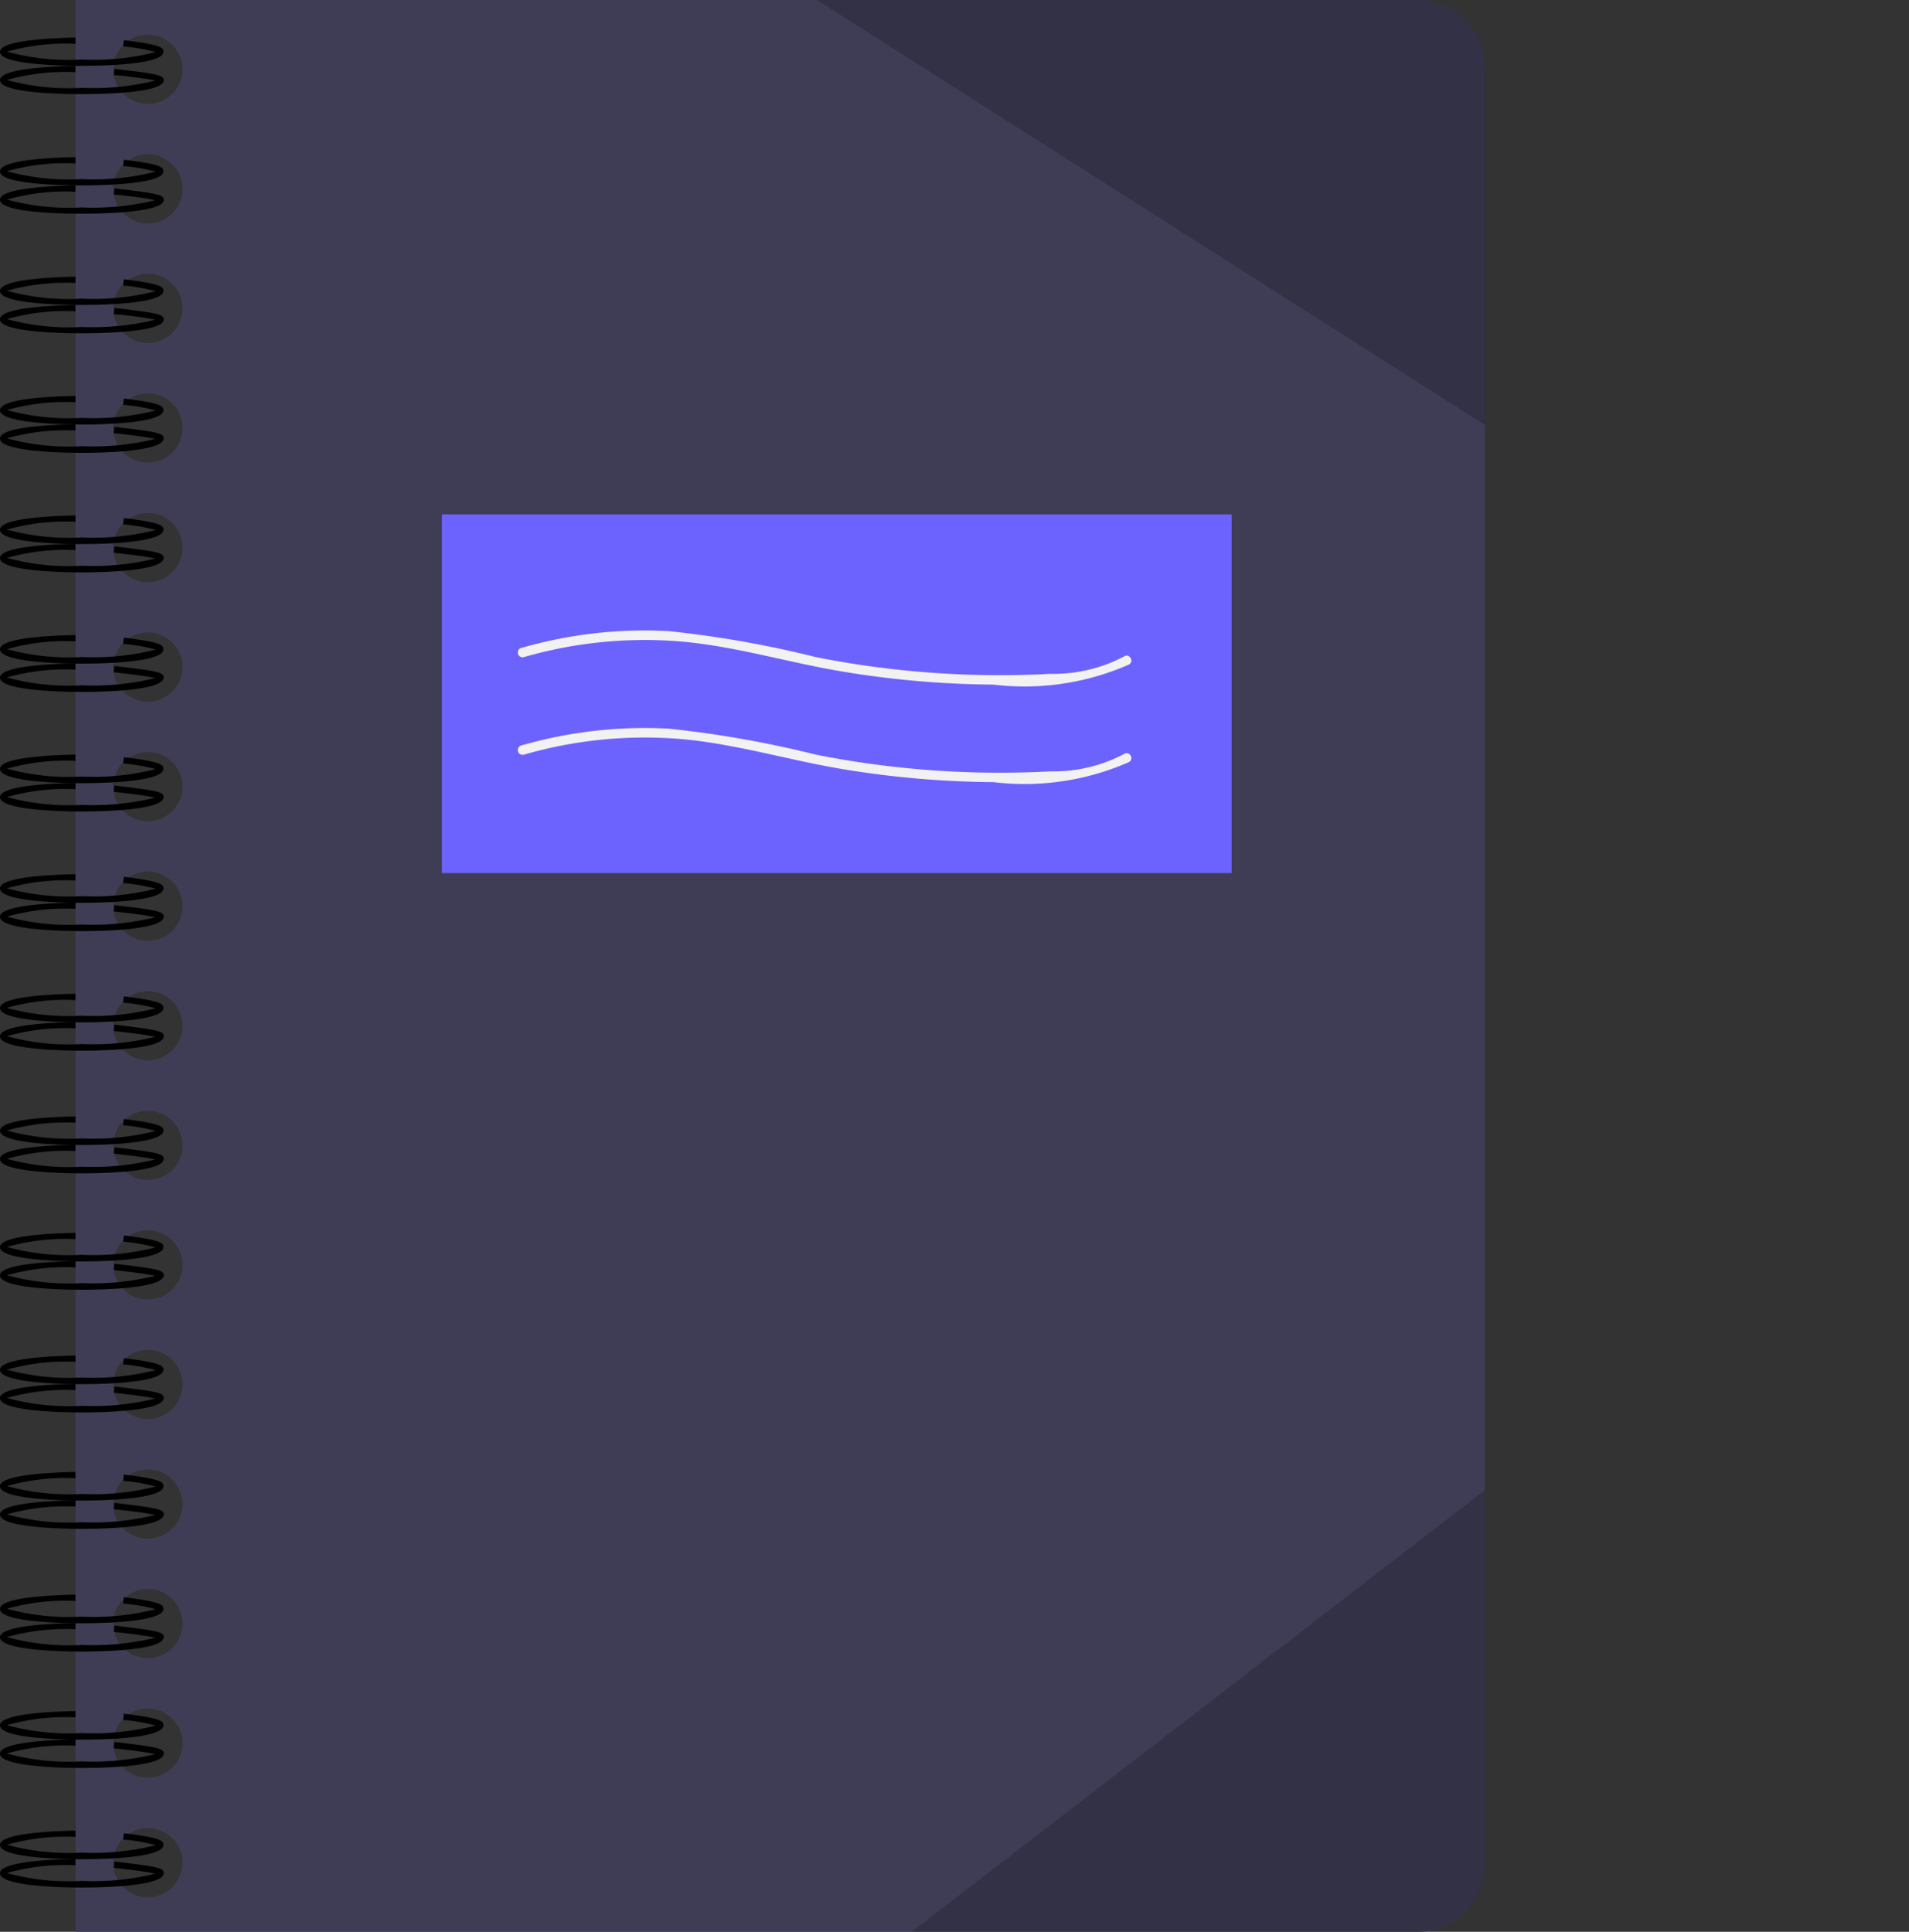 <svg xmlns="http://www.w3.org/2000/svg" width="40.047" height="40.523" viewBox="0 0 40.047 40.523"><rect x="0" y="0" width="40.047" height="40.523" fill="#333333" stroke="none"/><defs><style>.a{fill:none;}.b{fill:#3f3d56;}.c{fill:#6c63ff;}.d{fill:#f2f2f2;}.e{opacity:0.2;}</style></defs><rect class="a" width="40.047" height="38.689" transform="translate(0 1.034)"/><path class="b" d="M52.164,0H24V40.523H52.164a1.4,1.4,0,0,0,1.4-1.4V1.4a1.4,1.4,0,0,0-1.4-1.4ZM25.518,39.8a.726.726,0,1,1,.513-.213A.726.726,0,0,1,25.518,39.8Zm0-2.508a.726.726,0,1,1,.513-.213A.726.726,0,0,1,25.518,37.289Zm0-2.508a.726.726,0,1,1,.513-.213A.726.726,0,0,1,25.518,34.781Zm0-2.508a.726.726,0,1,1,.513-.213.726.726,0,0,1-.513.213Zm0-2.508a.726.726,0,1,1,.513-.213A.726.726,0,0,1,25.518,29.765Zm0-2.508a.726.726,0,1,1,.513-.213.726.726,0,0,1-.513.213Zm0-2.508a.726.726,0,1,1,.513-.213.726.726,0,0,1-.513.213Zm0-2.508a.726.726,0,1,1,.513-.213.726.726,0,0,1-.513.213Zm0-2.508a.726.726,0,1,1,.513-.213.726.726,0,0,1-.513.213Zm0-2.508a.726.726,0,1,1,.513-.213.726.726,0,0,1-.513.213Zm0-2.508a.726.726,0,1,1,.513-.213.726.726,0,0,1-.513.213Zm0-2.508A.726.726,0,1,1,26.031,12a.726.726,0,0,1-.513.213Zm0-2.508a.726.726,0,1,1,.513-.213.726.726,0,0,1-.513.213Zm0-2.508a.726.726,0,1,1,.513-.213.726.726,0,0,1-.513.213Zm0-2.508a.726.726,0,1,1,.513-.213.726.726,0,0,1-.513.213Zm0-2.508a.726.726,0,1,1,.513-.213.726.726,0,0,1-.513.213Z" transform="translate(-22.416 0)"/><path d="M1.716,392.6c-.287,0-1.716-.014-1.716-.3,0-.259,1.212-.292,1.583-.3v.132a4.5,4.5,0,0,0-1.438.164,4.892,4.892,0,0,0,1.569.165,5.276,5.276,0,0,0,1.552-.156,3.845,3.845,0,0,0-.684-.119l.016-.131c.772.093.832.159.832.241C3.432,392.59,2,392.6,1.716,392.6Z" transform="translate(0 -366.139)"/><path d="M1.716,401.6c-.287,0-1.716-.014-1.716-.3,0-.259,1.212-.292,1.583-.3v.132a4.5,4.5,0,0,0-1.438.164,4.895,4.895,0,0,0,1.569.165,5.5,5.5,0,0,0,1.54-.151c-.15-.04-.52-.083-.734-.108l-.135-.016.016-.131.135.016c.807.094.9.129.9.225C3.432,401.59,2,401.6,1.716,401.6Z" transform="translate(0 -374.545)"/><path d="M1.716,355.6c-.287,0-1.716-.014-1.716-.3,0-.259,1.212-.292,1.583-.3v.132a4.505,4.505,0,0,0-1.438.164,4.892,4.892,0,0,0,1.569.165,5.278,5.278,0,0,0,1.552-.156,3.848,3.848,0,0,0-.684-.119l.016-.131c.772.093.832.159.832.241C3.432,355.59,2,355.6,1.716,355.6Z" transform="translate(0 -331.581)"/><path d="M1.716,364.6c-.287,0-1.716-.014-1.716-.3,0-.259,1.212-.292,1.583-.3v.132a4.5,4.5,0,0,0-1.438.164,4.894,4.894,0,0,0,1.569.165,5.5,5.5,0,0,0,1.54-.151c-.15-.04-.52-.083-.734-.108l-.135-.016.016-.131.135.016c.807.094.9.129.9.225C3.432,364.59,2,364.6,1.716,364.6Z" transform="translate(0 -339.987)"/><path d="M1.716,316.6c-.287,0-1.716-.014-1.716-.3,0-.259,1.212-.292,1.583-.3v.132a4.5,4.5,0,0,0-1.438.164,4.894,4.894,0,0,0,1.569.165,5.275,5.275,0,0,0,1.552-.156,3.845,3.845,0,0,0-.684-.119l.016-.131c.772.093.832.159.832.241C3.432,316.59,2,316.6,1.716,316.6Z" transform="translate(0 -295.154)"/><path d="M1.716,325.6c-.287,0-1.716-.014-1.716-.3,0-.259,1.212-.292,1.583-.3v.132a4.5,4.5,0,0,0-1.438.164,4.892,4.892,0,0,0,1.569.165,5.5,5.5,0,0,0,1.54-.151c-.15-.04-.52-.083-.734-.108l-.135-.016.016-.131.135.016c.807.094.9.129.9.225C3.432,325.59,2,325.6,1.716,325.6Z" transform="translate(0 -303.56)"/><path d="M1.716,278.6c-.287,0-1.716-.014-1.716-.3,0-.259,1.212-.292,1.583-.3v.132a4.506,4.506,0,0,0-1.438.164,4.892,4.892,0,0,0,1.569.165,5.276,5.276,0,0,0,1.552-.156,3.848,3.848,0,0,0-.684-.119l.016-.131c.772.093.832.159.832.241C3.432,278.59,2,278.6,1.716,278.6Z" transform="translate(0 -259.662)"/><path d="M1.716,287.6c-.287,0-1.716-.014-1.716-.3,0-.259,1.212-.292,1.583-.3v.132a4.5,4.5,0,0,0-1.438.164,4.894,4.894,0,0,0,1.569.165,5.5,5.5,0,0,0,1.54-.151c-.15-.04-.52-.083-.734-.108l-.135-.016.016-.131.135.016c.807.094.9.129.9.225C3.432,287.59,2,287.6,1.716,287.6Z" transform="translate(0 -268.068)"/><path d="M1.716,240.6c-.287,0-1.716-.014-1.716-.3,0-.259,1.212-.292,1.583-.3v.132a4.5,4.5,0,0,0-1.438.164,4.892,4.892,0,0,0,1.569.165,5.277,5.277,0,0,0,1.552-.156,3.84,3.84,0,0,0-.684-.119l.016-.131c.772.093.832.158.832.241C3.432,240.59,2,240.6,1.716,240.6Z" transform="translate(0 -224.171)"/><path d="M1.716,249.6c-.287,0-1.716-.014-1.716-.3,0-.259,1.212-.292,1.583-.3v.132a4.506,4.506,0,0,0-1.438.164,4.892,4.892,0,0,0,1.569.165,5.5,5.5,0,0,0,1.54-.151c-.15-.04-.521-.083-.736-.108l-.134-.016.016-.131.134.016c.808.094.9.129.9.225C3.432,249.59,2,249.6,1.716,249.6Z" transform="translate(0 -232.577)"/><path d="M1.716,202.6c-.287,0-1.716-.014-1.716-.3,0-.259,1.212-.292,1.583-.3v.132a4.505,4.505,0,0,0-1.438.164,4.892,4.892,0,0,0,1.569.165,5.277,5.277,0,0,0,1.552-.156,3.841,3.841,0,0,0-.684-.119l.016-.131c.772.093.832.158.832.241C3.432,202.59,2,202.6,1.716,202.6Z" transform="translate(0 -188.679)"/><path d="M1.716,211.6c-.287,0-1.716-.014-1.716-.3,0-.259,1.212-.292,1.583-.3v.132a4.5,4.5,0,0,0-1.438.164,4.893,4.893,0,0,0,1.569.165,5.5,5.5,0,0,0,1.54-.151c-.15-.04-.521-.083-.736-.108l-.134-.016.016-.131.134.016c.808.094.9.129.9.225C3.432,211.59,2,211.6,1.716,211.6Z" transform="translate(0 -197.085)"/><path d="M1.716,164.6c-.287,0-1.716-.014-1.716-.3,0-.259,1.212-.292,1.583-.3v.132a4.505,4.505,0,0,0-1.438.164,4.893,4.893,0,0,0,1.569.165,5.278,5.278,0,0,0,1.552-.156,3.834,3.834,0,0,0-.684-.119l.016-.131c.772.093.832.158.832.241C3.432,164.59,2,164.6,1.716,164.6Z" transform="translate(0 -153.187)"/><path d="M1.716,173.6c-.287,0-1.716-.014-1.716-.3,0-.259,1.212-.292,1.583-.3v.132a4.5,4.5,0,0,0-1.438.164,4.892,4.892,0,0,0,1.569.165,5.5,5.5,0,0,0,1.54-.151c-.15-.04-.521-.083-.736-.108l-.134-.016.016-.131.134.016c.808.094.9.129.9.225C3.432,173.59,2,173.6,1.716,173.6Z" transform="translate(0 -161.593)"/><path d="M1.716,126.6c-.287,0-1.716-.014-1.716-.3,0-.259,1.212-.292,1.583-.3v.132a4.5,4.5,0,0,0-1.438.164,4.893,4.893,0,0,0,1.569.165,5.278,5.278,0,0,0,1.552-.156,3.839,3.839,0,0,0-.684-.119l.016-.131c.772.093.832.158.832.241C3.432,126.59,2,126.6,1.716,126.6Z" transform="translate(0 -117.695)"/><path d="M1.716,135.6c-.287,0-1.716-.014-1.716-.3,0-.259,1.212-.292,1.583-.3v.132a4.505,4.505,0,0,0-1.438.164,4.893,4.893,0,0,0,1.569.165,5.5,5.5,0,0,0,1.54-.151c-.15-.04-.521-.083-.736-.108l-.134-.016.016-.131.134.016c.808.094.9.129.9.225C3.432,135.59,2,135.6,1.716,135.6Z" transform="translate(0 -126.101)"/><path d="M1.716,88.6C1.429,88.6,0,88.59,0,88.307c0-.259,1.212-.292,1.583-.3v.132a4.5,4.5,0,0,0-1.438.164,4.892,4.892,0,0,0,1.569.165,5.278,5.278,0,0,0,1.552-.156,3.838,3.838,0,0,0-.684-.119l.016-.131c.772.093.832.158.832.241C3.432,88.59,2,88.6,1.716,88.6Z" transform="translate(0 -82.203)"/><path d="M1.716,97.6C1.429,97.6,0,97.59,0,97.307c0-.259,1.212-.292,1.583-.3v.132a4.5,4.5,0,0,0-1.438.164,4.892,4.892,0,0,0,1.569.165,5.5,5.5,0,0,0,1.54-.151c-.15-.04-.521-.083-.736-.108L2.386,97.2l.016-.131.134.016c.808.094.9.129.9.225C3.432,97.59,2,97.6,1.716,97.6Z" transform="translate(0 -90.609)"/><path d="M1.716,50.6C1.429,50.6,0,50.59,0,50.307c0-.259,1.212-.292,1.583-.3v.132a4.5,4.5,0,0,0-1.438.164,4.892,4.892,0,0,0,1.569.165,5.277,5.277,0,0,0,1.552-.156,3.839,3.839,0,0,0-.684-.119l.016-.131c.772.093.832.158.832.241C3.432,50.59,2,50.6,1.716,50.6Z" transform="translate(0 -46.711)"/><path d="M1.716,59.6C1.429,59.6,0,59.59,0,59.307c0-.259,1.212-.292,1.583-.3v.132a4.5,4.5,0,0,0-1.438.164,4.892,4.892,0,0,0,1.569.165,5.5,5.5,0,0,0,1.54-.151c-.15-.04-.521-.083-.736-.108L2.386,59.2l.016-.131.134.016c.808.094.9.129.9.225C3.432,59.59,2,59.6,1.716,59.6Z" transform="translate(0 -55.117)"/><path d="M1.716,12.6C1.429,12.6,0,12.59,0,12.307c0-.259,1.212-.292,1.583-.3v.132a4.5,4.5,0,0,0-1.438.164,4.893,4.893,0,0,0,1.569.165,5.277,5.277,0,0,0,1.552-.156,3.839,3.839,0,0,0-.684-.119l.016-.131c.772.093.832.158.832.241C3.432,12.59,2,12.6,1.716,12.6Z" transform="translate(0 -11.219)"/><path d="M1.716,21.6C1.429,21.6,0,21.59,0,21.307c0-.259,1.212-.292,1.583-.3v.132a4.5,4.5,0,0,0-1.438.164,4.893,4.893,0,0,0,1.569.165,5.5,5.5,0,0,0,1.54-.151c-.15-.04-.521-.083-.736-.108L2.386,21.2l.016-.131.134.016c.808.094.9.129.9.225C3.432,21.59,2,21.6,1.716,21.6Z" transform="translate(0 -19.625)"/><path d="M1.716,431.6c-.287,0-1.716-.014-1.716-.3,0-.259,1.212-.292,1.583-.3v.132a4.5,4.5,0,0,0-1.438.164,4.892,4.892,0,0,0,1.569.165,5.277,5.277,0,0,0,1.552-.156,3.855,3.855,0,0,0-.684-.119l.016-.131c.772.093.832.159.832.241C3.432,431.59,2,431.6,1.716,431.6Z" transform="translate(0 -402.565)"/><path d="M1.716,440.6c-.287,0-1.716-.014-1.716-.3,0-.259,1.212-.292,1.583-.3v.132a4.5,4.5,0,0,0-1.438.164,4.893,4.893,0,0,0,1.569.165,5.5,5.5,0,0,0,1.54-.151c-.15-.04-.52-.083-.734-.108l-.135-.016.016-.131.135.016c.807.094.9.129.9.225C3.432,440.59,2,440.6,1.716,440.6Z" transform="translate(0 -410.971)"/><path d="M1.716,468.6c-.287,0-1.716-.014-1.716-.3,0-.259,1.212-.292,1.583-.3v.132a4.5,4.5,0,0,0-1.438.164,4.893,4.893,0,0,0,1.569.165,5.275,5.275,0,0,0,1.552-.156,3.848,3.848,0,0,0-.684-.119l.016-.131c.772.093.832.158.832.241C3.432,468.59,2,468.6,1.716,468.6Z" transform="translate(0 -437.123)"/><path d="M1.716,477.6c-.287,0-1.716-.014-1.716-.3,0-.259,1.212-.292,1.583-.3v.132a4.5,4.5,0,0,0-1.438.164,4.893,4.893,0,0,0,1.569.165,5.5,5.5,0,0,0,1.54-.151c-.15-.04-.52-.083-.734-.108l-.135-.016.016-.131.135.016c.807.094.9.129.9.225C3.432,477.59,2,477.6,1.716,477.6Z" transform="translate(0 -445.529)"/><path d="M1.716,507.6c-.287,0-1.716-.014-1.716-.3,0-.259,1.212-.292,1.583-.3v.132a4.5,4.5,0,0,0-1.438.164,4.893,4.893,0,0,0,1.569.165,5.276,5.276,0,0,0,1.552-.156,3.845,3.845,0,0,0-.684-.119l.016-.131c.772.093.832.159.832.241C3.432,507.59,2,507.6,1.716,507.6Z" transform="translate(0 -473.549)"/><path d="M1.716,516.6c-.287,0-1.716-.014-1.716-.3,0-.259,1.212-.292,1.583-.3v.132a4.508,4.508,0,0,0-1.438.164,4.892,4.892,0,0,0,1.569.165,5.5,5.5,0,0,0,1.54-.151c-.15-.04-.52-.083-.734-.108l-.135-.016.016-.131.135.016c.807.094.9.129.9.225C3.432,516.59,2,516.6,1.716,516.6Z" transform="translate(0 -481.955)"/><path d="M1.716,544.6c-.287,0-1.716-.014-1.716-.3,0-.259,1.212-.292,1.583-.3v.132a4.5,4.5,0,0,0-1.438.164,4.892,4.892,0,0,0,1.569.165,5.277,5.277,0,0,0,1.552-.156,3.842,3.842,0,0,0-.684-.119l.016-.131c.772.093.832.158.832.241C3.432,544.59,2,544.6,1.716,544.6Z" transform="translate(0 -508.107)"/><path d="M1.716,553.6c-.287,0-1.716-.014-1.716-.3,0-.259,1.212-.292,1.583-.3v.132a4.5,4.5,0,0,0-1.438.164,4.892,4.892,0,0,0,1.569.165,5.5,5.5,0,0,0,1.54-.151c-.15-.04-.52-.083-.734-.108l-.135-.016.016-.131.135.016c.807.094.9.129.9.225C3.432,553.59,2,553.6,1.716,553.6Z" transform="translate(0 -516.513)"/><path d="M1.716,582.6c-.287,0-1.716-.014-1.716-.3,0-.259,1.212-.292,1.583-.3v.132a4.506,4.506,0,0,0-1.438.164,4.892,4.892,0,0,0,1.569.165,5.277,5.277,0,0,0,1.552-.156,3.848,3.848,0,0,0-.684-.119l.016-.131c.772.093.832.159.832.241C3.432,582.59,2,582.6,1.716,582.6Z" transform="translate(0 -543.599)"/><path d="M1.716,591.6c-.287,0-1.716-.014-1.716-.3,0-.259,1.212-.292,1.583-.3v.132a4.5,4.5,0,0,0-1.438.164,4.892,4.892,0,0,0,1.569.165,5.5,5.5,0,0,0,1.54-.151c-.15-.04-.52-.083-.734-.108l-.135-.016.016-.131.135.016c.807.094.9.129.9.225C3.432,591.59,2,591.6,1.716,591.6Z" transform="translate(0 -552.005)"/><rect class="c" width="16.566" height="7.524" transform="translate(9.273 10.791)"/><path class="d" d="M164.607,231.965a9.139,9.139,0,0,1,3.3-.332c1.151.1,2.263.443,3.4.632a20.107,20.107,0,0,0,3.162.273,5.44,5.44,0,0,0,2.846-.422c.108-.067.009-.238-.1-.171a3.175,3.175,0,0,1-1.55.367q-.818.044-1.638.02a19.807,19.807,0,0,1-3.288-.372,22.324,22.324,0,0,0-3.081-.544,9.333,9.333,0,0,0-3.106.357.1.1,0,0,0,.053.191Z" transform="translate(-153.629 -216.131)"/><path class="d" d="M164.608,200.965a9.138,9.138,0,0,1,3.3-.332c1.151.1,2.263.443,3.4.632a20.109,20.109,0,0,0,3.162.273,5.44,5.44,0,0,0,2.846-.422c.108-.067.009-.238-.1-.171a3.175,3.175,0,0,1-1.55.367q-.818.044-1.638.02a19.8,19.8,0,0,1-3.288-.372,22.322,22.322,0,0,0-3.081-.544,9.334,9.334,0,0,0-3.106.357.1.1,0,0,0,.053.191Z" transform="translate(-153.63 -187.177)"/><path class="e" d="M301.909,473.61v7.862a1.4,1.4,0,0,1-1.4,1.4H289.89Z" transform="translate(-270.758 -442.352)"/><path class="e" d="M273.684,1.4V8.915L259.67,0h12.61a1.4,1.4,0,0,1,1.4,1.4Z" transform="translate(-242.532)"/></svg>